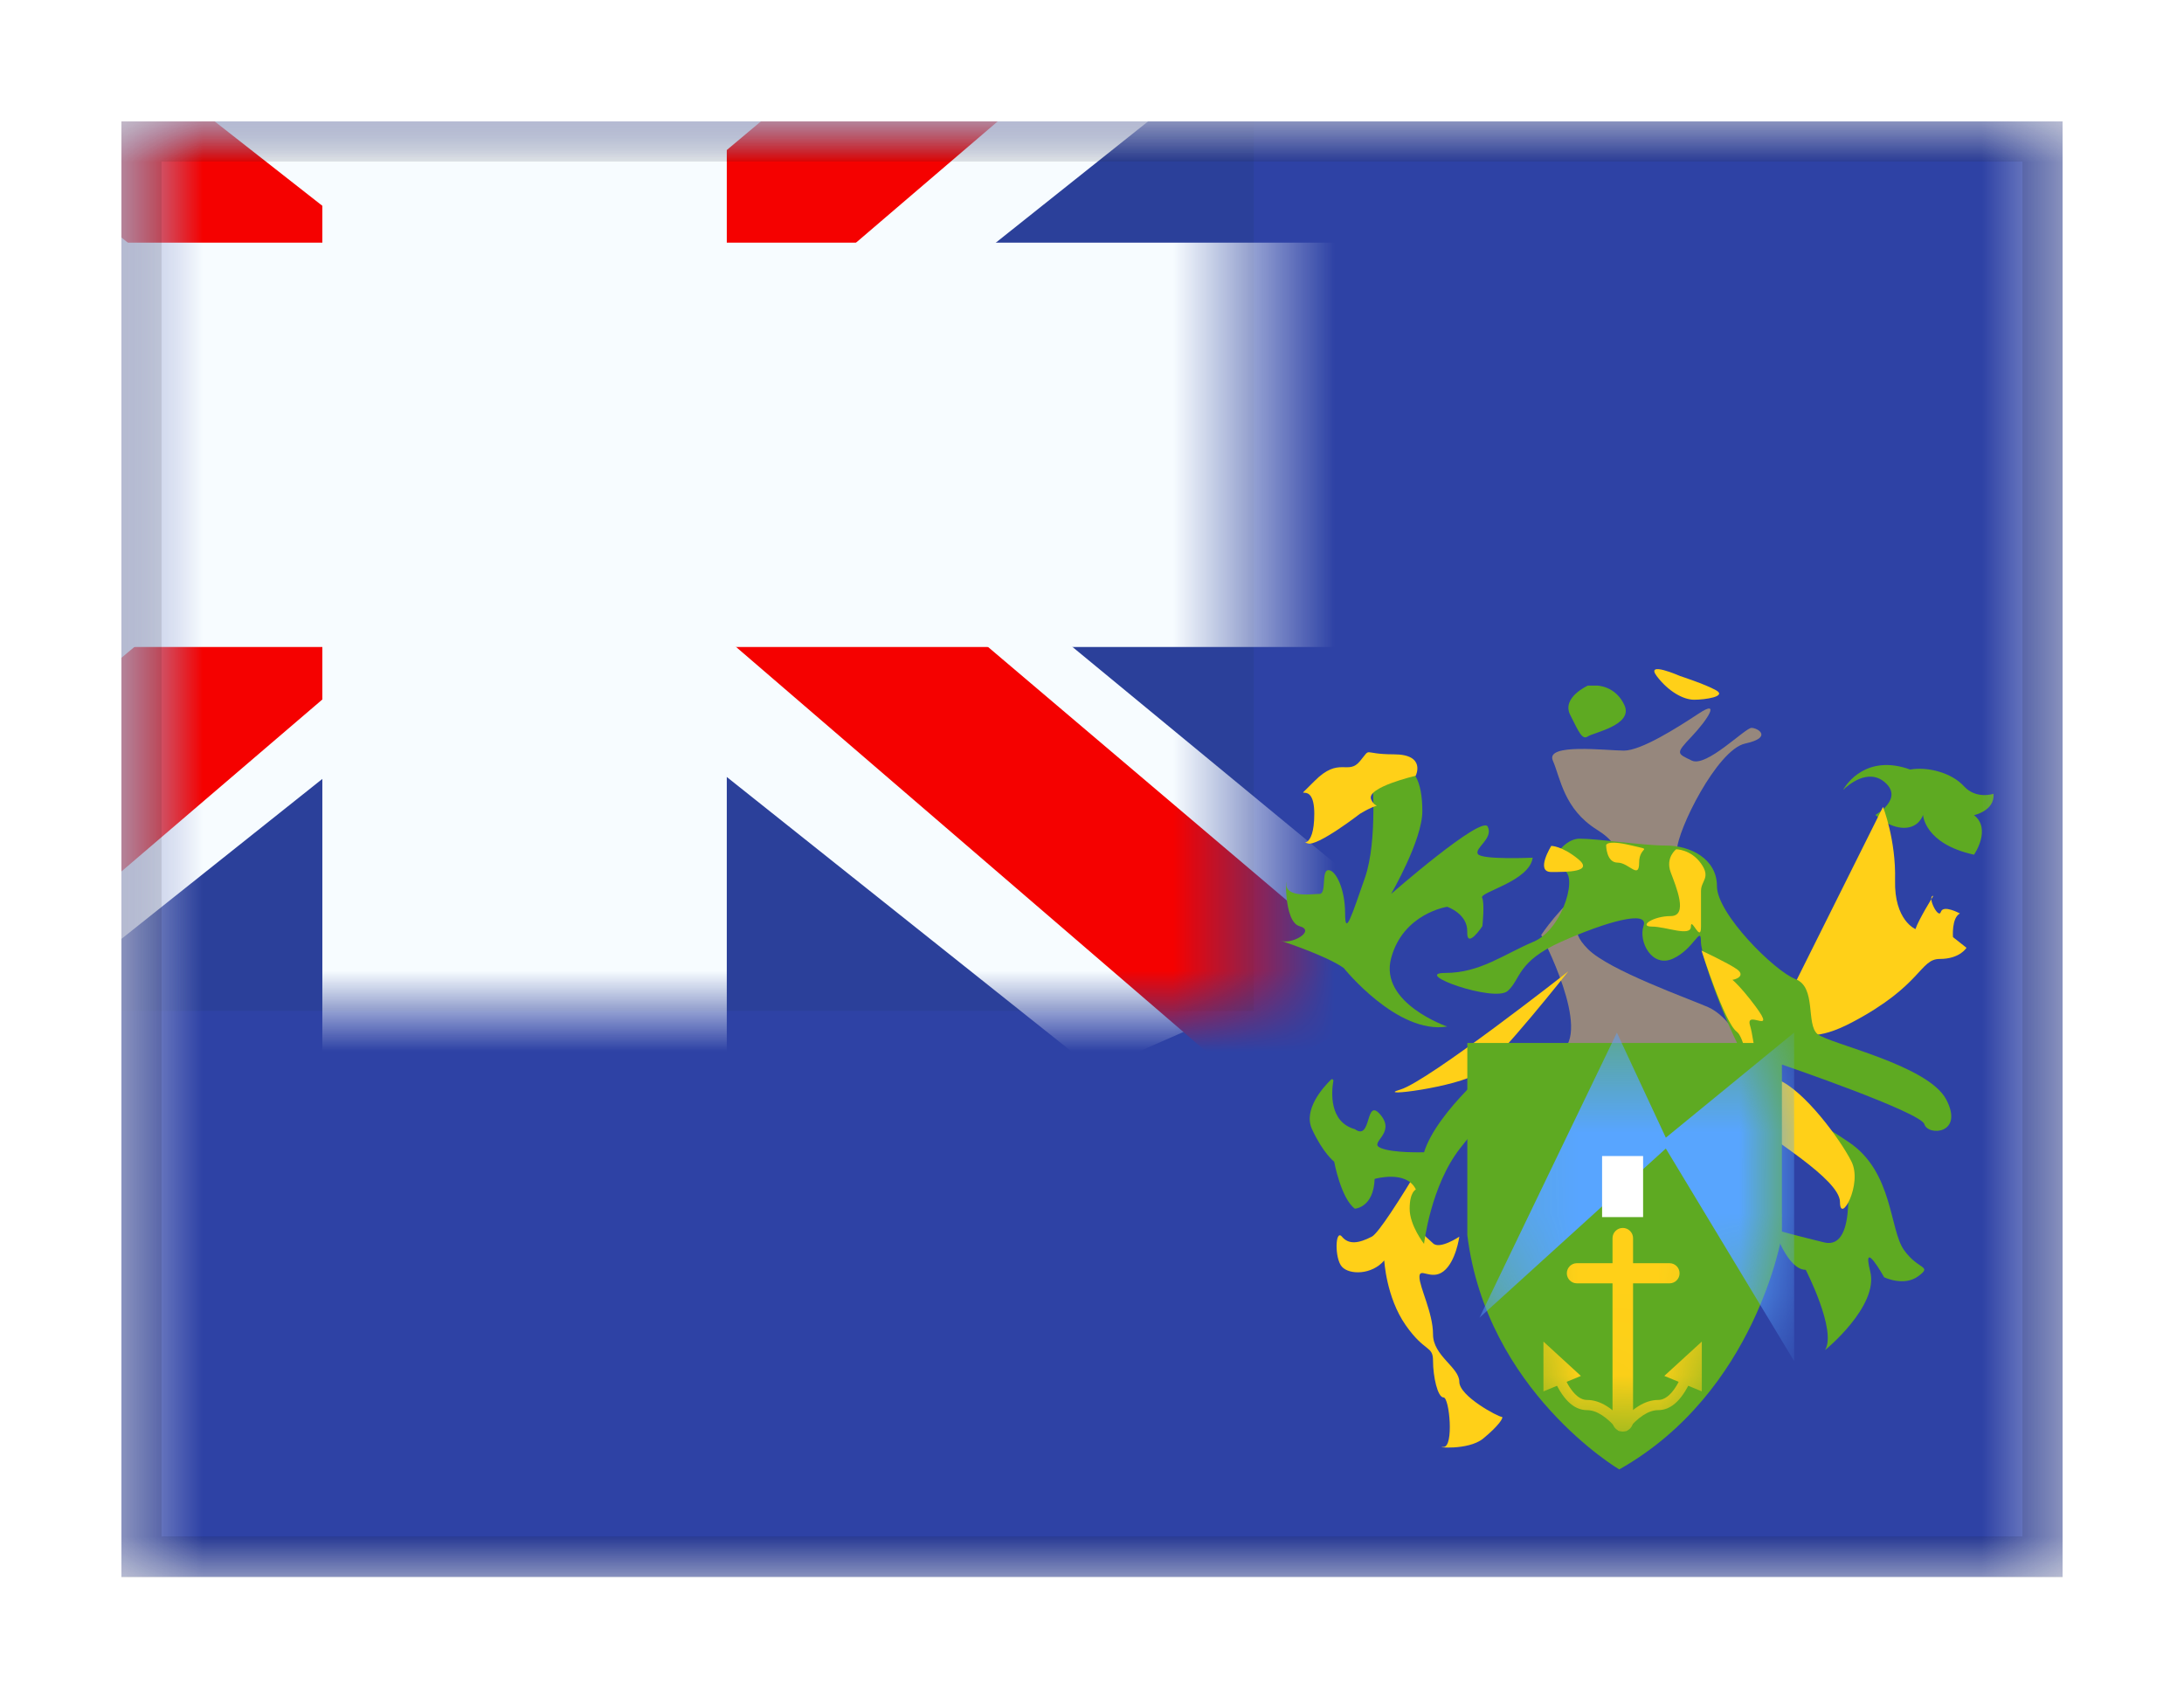 <svg viewBox="0 0 27 21" fill="none" xmlns="http://www.w3.org/2000/svg">
<g filter="url(#filter0_dd_701_21001)">
<g clip-path="url(#clip0_701_21001)">
<mask id="mask0_701_21001" style="mask-type:alpha" maskUnits="userSpaceOnUse" x="1" y="1" width="25" height="18">
<rect x="1.5" y="1" width="24" height="18" fill="white"/>
</mask>
<g mask="url(#mask0_701_21001)">
<path fill-rule="evenodd" clip-rule="evenodd" d="M1.5 1V19H25.5V1H1.5Z" fill="#2E42A5"/>
<mask id="mask1_701_21001" style="mask-type:alpha" maskUnits="userSpaceOnUse" x="1" y="1" width="25" height="18">
<path fill-rule="evenodd" clip-rule="evenodd" d="M1.5 1V19H25.5V1H1.5Z" fill="white"/>
</mask>
<g mask="url(#mask1_701_21001)">
<rect x="-2.5" y="-2" width="18" height="14" fill="#2B409A"/>
<mask id="mask2_701_21001" style="mask-type:alpha" maskUnits="userSpaceOnUse" x="-3" y="-2" width="19" height="14">
<rect x="-2.5" y="-2" width="18" height="14" fill="white"/>
</mask>
<g mask="url(#mask2_701_21001)">
<path d="M-4.504 11L-0.543 12.737L15.59 -0.111L17.679 -2.693L13.444 -3.273L6.863 2.263L1.567 5.994L-4.504 11Z" fill="#F7FCFF"/>
<path d="M-3.962 12.217L-1.944 13.225L16.929 -2.933H14.096L-3.962 12.217Z" fill="#F50100"/>
<path d="M17.504 11L13.543 12.737L-2.59 -0.111L-4.679 -2.693L-0.444 -3.273L6.137 2.263L11.433 5.994L17.504 11Z" fill="#F7FCFF"/>
<path d="M17.369 11.873L15.351 12.881L7.315 5.963L4.932 5.19L-4.88 -2.684H-2.047L7.76 5.004L10.365 5.93L17.369 11.873Z" fill="#F50100"/>
<mask id="path-12-outside-1_701_21001" maskUnits="userSpaceOnUse" x="-4.5" y="-4" width="22" height="18" fill="black">
<rect fill="white" x="-4.5" y="-4" width="22" height="18"/>
<path fill-rule="evenodd" clip-rule="evenodd" d="M7.485 -2H5.485V4H-2.5V6H5.485V12H7.485V6H15.5V4H7.485V-2Z"/>
</mask>
<path fill-rule="evenodd" clip-rule="evenodd" d="M7.485 -2H5.485V4H-2.5V6H5.485V12H7.485V6H15.5V4H7.485V-2Z" fill="#F50100"/>
<path d="M5.485 -2V-3.5H3.985V-2H5.485ZM7.485 -2H8.985V-3.5H7.485V-2ZM5.485 4V5.5H6.985V4H5.485ZM-2.5 4V2.5H-4V4H-2.5ZM-2.5 6H-4V7.5H-2.5V6ZM5.485 6H6.985V4.5H5.485V6ZM5.485 12H3.985V13.5H5.485V12ZM7.485 12V13.5H8.985V12H7.485ZM7.485 6V4.5H5.985V6H7.485ZM15.5 6V7.5H17V6H15.5ZM15.5 4H17V2.5H15.5V4ZM7.485 4H5.985V5.5H7.485V4ZM5.485 -0.5H7.485V-3.5H5.485V-0.5ZM6.985 4V-2H3.985V4H6.985ZM-2.5 5.5H5.485V2.5H-2.5V5.5ZM-1 6V4H-4V6H-1ZM5.485 4.5H-2.5V7.5H5.485V4.5ZM6.985 12V6H3.985V12H6.985ZM7.485 10.5H5.485V13.5H7.485V10.5ZM5.985 6V12H8.985V6H5.985ZM15.5 4.5H7.485V7.5H15.5V4.5ZM14 4V6H17V4H14ZM7.485 5.5H15.5V2.5H7.485V5.5ZM5.985 -2V4H8.985V-2H5.985Z" fill="#F7FCFF" mask="url(#path-12-outside-1_701_21001)"/>
</g>
<path fill-rule="evenodd" clip-rule="evenodd" d="M16.962 9.068C16.962 9.068 17.036 9.889 16.874 10.354C16.711 10.819 16.629 11.089 16.629 10.792C16.629 10.494 16.515 10.259 16.423 10.259C16.331 10.259 16.404 10.553 16.312 10.553C16.22 10.553 15.902 10.604 15.902 10.431C15.902 10.259 15.86 10.895 16.066 10.952C16.272 11.009 15.966 11.185 15.83 11.131C15.83 11.131 16.392 11.313 16.612 11.469C16.612 11.469 17.273 12.294 17.891 12.193C17.891 12.193 17.049 11.903 17.198 11.348C17.346 10.793 17.891 10.712 17.891 10.712C17.891 10.712 18.147 10.798 18.139 11.022C18.131 11.246 18.326 10.952 18.326 10.952C18.326 10.952 18.357 10.669 18.323 10.6C18.288 10.531 18.909 10.397 18.948 10.105C18.948 10.105 18.314 10.134 18.27 10.059C18.227 9.985 18.466 9.867 18.392 9.721C18.317 9.575 17.198 10.553 17.198 10.553C17.198 10.553 17.584 9.888 17.584 9.53C17.584 9.173 17.486 8.928 17.198 8.928C16.909 8.928 16.962 9.068 16.962 9.068Z" fill="#5EAA22"/>
<path fill-rule="evenodd" clip-rule="evenodd" d="M22.789 9.26C22.788 9.262 22.79 9.263 22.792 9.262C22.839 9.216 23.091 8.99 23.303 9.174C23.538 9.377 23.185 9.576 23.185 9.576C23.185 9.576 23.35 9.736 23.539 9.736C23.727 9.736 23.774 9.576 23.774 9.576C23.774 9.576 23.788 9.933 24.404 10.068C24.404 10.068 24.624 9.752 24.404 9.579C24.404 9.579 24.664 9.525 24.645 9.315C24.645 9.315 24.431 9.388 24.279 9.221C24.127 9.054 23.831 8.977 23.615 9.015C23.075 8.82 22.828 9.194 22.789 9.26Z" fill="#5EAA22"/>
<path fill-rule="evenodd" clip-rule="evenodd" d="M19.053 11.061C19.053 11.061 19.69 12.259 19.292 12.508C18.893 12.756 21.184 12.579 21.4 12.508C21.616 12.436 21.357 12.058 21.117 11.953C20.878 11.848 19.894 11.499 19.632 11.236C19.37 10.973 19.53 10.88 19.741 10.62C19.952 10.36 20.732 10.257 20.732 10.014C20.732 9.771 21.228 8.77 21.574 8.694C21.92 8.619 21.733 8.5 21.653 8.5C21.574 8.5 21.095 8.993 20.914 8.904C20.732 8.815 20.71 8.821 20.914 8.606C21.117 8.391 21.271 8.143 21.002 8.322C20.732 8.5 20.289 8.781 20.076 8.781C19.862 8.781 19.103 8.685 19.197 8.904C19.292 9.122 19.332 9.501 19.741 9.758C20.15 10.014 19.972 10.201 19.632 10.448C19.292 10.695 19.053 11.061 19.053 11.061Z" fill="#96877D"/>
<path d="M23.279 9.477L22.065 11.911C22.065 11.911 22.03 12.599 22.898 12.14C23.765 11.682 23.731 11.357 23.981 11.357C24.231 11.357 24.311 11.219 24.311 11.219L24.144 11.087C24.144 11.087 24.125 10.848 24.23 10.795C24.23 10.795 24.023 10.681 23.994 10.776C23.964 10.871 23.818 10.577 23.901 10.577C23.901 10.577 23.718 10.872 23.68 10.988C23.68 10.988 23.416 10.88 23.428 10.383C23.441 9.885 23.279 9.477 23.279 9.477Z" fill="#FFD018"/>
<path d="M17.502 9.092C17.502 9.092 16.884 9.235 16.951 9.385C17.018 9.535 17.116 9.381 16.813 9.562C16.813 9.562 16.282 9.973 16.166 9.928C16.05 9.883 16.248 10.031 16.248 9.562C16.248 9.092 15.939 9.474 16.248 9.16C16.556 8.847 16.665 9.092 16.813 8.911C16.962 8.731 16.828 8.827 17.231 8.827C17.634 8.827 17.502 9.092 17.502 9.092Z" fill="#FFD018"/>
<path d="M19.388 11.511C19.388 11.511 17.658 12.87 17.312 12.972C16.966 13.073 18.023 12.944 18.281 12.764C18.54 12.585 19.388 11.511 19.388 11.511Z" fill="#FFD018"/>
<path fill-rule="evenodd" clip-rule="evenodd" d="M22.818 13.896C22.818 13.896 22.985 14.967 22.551 14.862C22.117 14.756 21.937 14.702 21.937 14.702C21.937 14.702 22.096 15.201 22.324 15.201C22.324 15.201 22.711 15.955 22.562 16.194C22.562 16.194 23.229 15.652 23.121 15.222C23.013 14.792 23.293 15.293 23.293 15.293C23.293 15.293 23.539 15.412 23.716 15.279C23.894 15.147 23.714 15.206 23.537 14.954C23.359 14.702 23.403 13.994 22.863 13.627C22.324 13.261 22.198 13.272 22.198 13.272C22.198 13.272 21.801 12.623 22.039 12.666C22.039 12.666 23.745 13.251 23.79 13.4C23.834 13.55 24.286 13.523 24.06 13.094C23.834 12.666 22.614 12.407 22.469 12.286C22.324 12.165 22.459 11.707 22.198 11.607C21.937 11.507 21.225 10.798 21.226 10.457C21.226 10.115 20.891 9.955 20.599 9.955C20.308 9.955 19.759 9.87 19.528 9.87C19.296 9.87 19.08 10.258 19.304 10.258C19.528 10.258 19.336 10.984 18.961 11.143C18.587 11.301 18.297 11.53 17.868 11.53C17.44 11.53 18.474 11.899 18.639 11.753C18.804 11.607 18.75 11.39 19.304 11.143C19.857 10.896 20.386 10.749 20.319 10.946C20.252 11.143 20.423 11.472 20.683 11.353C20.944 11.234 21.028 10.933 21.028 11.143C21.028 11.353 21.428 12.431 21.733 12.852C22.039 13.272 22.818 13.896 22.818 13.896Z" fill="#5EAA22"/>
<path d="M19.178 9.959C19.178 9.959 18.976 10.282 19.178 10.282C19.381 10.282 19.707 10.282 19.509 10.121C19.31 9.959 19.178 9.959 19.178 9.959Z" fill="#FFD018"/>
<path d="M19.856 9.951C19.856 9.951 19.857 10.166 19.998 10.166C20.138 10.166 20.264 10.381 20.264 10.166C20.264 9.951 20.459 10.023 20.158 9.951C19.856 9.88 19.856 9.951 19.856 9.951Z" fill="#FFD018"/>
<path d="M20.722 10.001C20.722 10.001 20.587 10.102 20.654 10.285C20.722 10.467 20.875 10.827 20.654 10.827C20.433 10.827 20.252 10.957 20.424 10.957C20.597 10.957 20.904 11.087 20.904 10.957C20.904 10.827 21.029 11.171 21.029 10.957C21.029 10.743 21.029 10.64 21.029 10.515C21.029 10.389 21.154 10.353 21.029 10.177C20.904 10.001 20.722 10.001 20.722 10.001Z" fill="#FFD018"/>
<path d="M21.035 11.254C21.035 11.254 21.318 12.143 21.471 12.257C21.625 12.372 21.694 13.338 21.761 13.443C21.829 13.547 22.747 14.077 22.747 14.362C22.747 14.646 23.03 14.143 22.889 13.862C22.747 13.58 22.302 12.981 21.982 12.85C21.662 12.719 21.702 12.402 21.635 12.18C21.568 11.958 22.033 12.36 21.635 11.855C21.236 11.351 21.247 11.621 21.359 11.621C21.471 11.621 21.584 11.562 21.471 11.483C21.359 11.405 21.035 11.254 21.035 11.254Z" fill="#FFD018"/>
<path d="M18.041 13.087C18.041 13.087 17.123 14.708 16.959 14.791C16.796 14.875 16.674 14.892 16.59 14.791C16.506 14.691 16.497 15.062 16.59 15.163C16.682 15.265 16.959 15.265 17.113 15.085C17.113 15.085 17.137 15.54 17.377 15.884C17.617 16.228 17.716 16.133 17.716 16.327C17.716 16.521 17.773 16.779 17.846 16.779C17.919 16.779 17.976 17.391 17.846 17.391C17.716 17.391 18.147 17.441 18.335 17.288C18.522 17.135 18.603 17.018 18.562 17.018C18.522 17.018 18.041 16.765 18.041 16.585C18.041 16.406 17.716 16.265 17.716 15.999C17.716 15.732 17.548 15.416 17.548 15.289C17.548 15.163 17.692 15.338 17.846 15.219C18 15.099 18.041 14.791 18.041 14.791C18.041 14.791 17.798 14.954 17.716 14.873C17.635 14.791 17.38 14.631 17.548 14.355C17.716 14.079 18.041 13.087 18.041 13.087Z" fill="#FFD018"/>
<path fill-rule="evenodd" clip-rule="evenodd" d="M19.631 7.977C19.631 7.977 19.302 8.123 19.412 8.34C19.521 8.557 19.561 8.653 19.631 8.605C19.701 8.557 20.193 8.466 20.083 8.221C19.973 7.977 19.741 7.977 19.741 7.977H19.631Z" fill="#5EAA22"/>
<path d="M20.77 7.859C20.77 7.859 20.337 7.667 20.481 7.859C20.626 8.051 20.811 8.152 20.944 8.152C21.077 8.152 21.354 8.113 21.215 8.035C21.077 7.958 20.77 7.859 20.77 7.859Z" fill="#FFD018"/>
<path fill-rule="evenodd" clip-rule="evenodd" d="M16.484 12.863C16.486 12.848 16.468 12.837 16.456 12.848C16.358 12.944 16.108 13.22 16.22 13.462C16.357 13.76 16.494 13.864 16.494 13.864C16.494 13.864 16.578 14.32 16.75 14.445C16.75 14.445 16.982 14.433 16.994 14.077C16.994 14.077 17.388 13.962 17.504 14.208C17.504 14.208 17.427 14.236 17.427 14.445C17.427 14.654 17.605 14.88 17.605 14.88C17.605 14.88 17.687 14.159 18.054 13.694C18.421 13.229 18.526 13.138 18.526 13.138V12.614C18.526 12.614 17.767 13.233 17.605 13.747C17.605 13.747 17.223 13.76 17.068 13.694C16.913 13.628 17.262 13.52 17.068 13.286C16.874 13.052 16.963 13.616 16.75 13.462C16.429 13.373 16.46 13 16.484 12.863Z" fill="#5EAA22"/>
<path fill-rule="evenodd" clip-rule="evenodd" d="M18.14 12.396L22.029 12.396V14.772C22.029 14.772 21.712 16.713 20.018 17.669C20.018 17.669 18.378 16.7 18.14 14.772V12.396Z" fill="#5EAA22"/>
<mask id="mask3_701_21001" style="mask-type:alpha" maskUnits="userSpaceOnUse" x="18" y="12" width="5" height="6">
<path fill-rule="evenodd" clip-rule="evenodd" d="M18.14 12.396L22.029 12.396V14.772C22.029 14.772 21.712 16.713 20.018 17.669C20.018 17.669 18.378 16.7 18.14 14.772V12.396Z" fill="white"/>
</mask>
<g mask="url(#mask3_701_21001)">
<path fill-rule="evenodd" clip-rule="evenodd" d="M19.989 12.268L18.29 15.793L20.594 13.701L22.18 16.329V12.268L20.594 13.567L19.989 12.268Z" fill="#58A5FF"/>
<path d="M19.935 14.81C19.935 14.74 19.992 14.683 20.062 14.683C20.132 14.683 20.189 14.74 20.189 14.81V17.074C20.189 17.144 20.132 17.201 20.062 17.201C19.992 17.201 19.935 17.144 19.935 17.074L19.935 14.81Z" fill="#FFD018"/>
<path d="M19.494 15.368C19.426 15.368 19.37 15.312 19.37 15.244C19.37 15.175 19.426 15.119 19.494 15.119H20.64C20.709 15.119 20.764 15.175 20.764 15.244C20.764 15.312 20.709 15.368 20.64 15.368H19.494Z" fill="#FFD018"/>
<path d="M20.112 17.116L20.014 17.196C19.869 17.02 19.737 16.936 19.621 16.936C19.449 16.936 19.31 16.793 19.196 16.521L19.313 16.473C19.409 16.703 19.514 16.81 19.621 16.81C19.783 16.81 19.946 16.914 20.112 17.116Z" fill="#FFD018"/>
<path fill-rule="evenodd" clip-rule="evenodd" d="M19.083 16.09C19.082 16.089 19.081 16.09 19.081 16.091V16.702C19.081 16.703 19.082 16.703 19.083 16.703L19.542 16.514C19.543 16.514 19.543 16.512 19.542 16.511L19.083 16.09Z" fill="#FFD018"/>
<path d="M20.008 17.116L20.106 17.196C20.25 17.02 20.382 16.936 20.499 16.936C20.671 16.936 20.81 16.793 20.924 16.521L20.807 16.473C20.71 16.703 20.606 16.81 20.499 16.81C20.337 16.81 20.174 16.914 20.008 17.116Z" fill="#FFD018"/>
<path fill-rule="evenodd" clip-rule="evenodd" d="M21.037 16.09C21.038 16.089 21.039 16.09 21.039 16.091V16.702C21.039 16.703 21.038 16.703 21.037 16.703L20.578 16.514C20.577 16.514 20.576 16.512 20.577 16.511L21.037 16.09Z" fill="#FFD018"/>
<rect x="19.806" y="13.794" width="0.507" height="0.755" fill="white"/>
</g>
</g>
</g>
</g>
<rect x="1.75" y="1.25" width="23.5" height="17.5" stroke="black" stroke-opacity="0.1" stroke-width="0.5" shape-rendering="crispEdges"/>
</g>
<defs>
<filter id="filter0_dd_701_21001" x="0" y="0" width="27" height="21" filterUnits="userSpaceOnUse" color-interpolation-filters="sRGB">
<feFlood flood-opacity="0" result="BackgroundImageFix"/>
<feColorMatrix in="SourceAlpha" type="matrix" values="0 0 0 0 0 0 0 0 0 0 0 0 0 0 0 0 0 0 127 0" result="hardAlpha"/>
<feOffset dy="0.5"/>
<feGaussianBlur stdDeviation="0.75"/>
<feComposite in2="hardAlpha" operator="out"/>
<feColorMatrix type="matrix" values="0 0 0 0 0 0 0 0 0 0 0 0 0 0 0 0 0 0 0.1 0"/>
<feBlend mode="multiply" in2="BackgroundImageFix" result="effect1_dropShadow_701_21001"/>
<feColorMatrix in="SourceAlpha" type="matrix" values="0 0 0 0 0 0 0 0 0 0 0 0 0 0 0 0 0 0 127 0" result="hardAlpha"/>
<feOffset/>
<feGaussianBlur stdDeviation="0.5"/>
<feComposite in2="hardAlpha" operator="out"/>
<feColorMatrix type="matrix" values="0 0 0 0 0 0 0 0 0 0 0 0 0 0 0 0 0 0 0.11 0"/>
<feBlend mode="multiply" in2="effect1_dropShadow_701_21001" result="effect2_dropShadow_701_21001"/>
<feBlend mode="normal" in="SourceGraphic" in2="effect2_dropShadow_701_21001" result="shape"/>
</filter>
<clipPath id="clip0_701_21001">
<rect x="1.5" y="1" width="24" height="18" fill="white"/>
</clipPath>
</defs>
</svg>